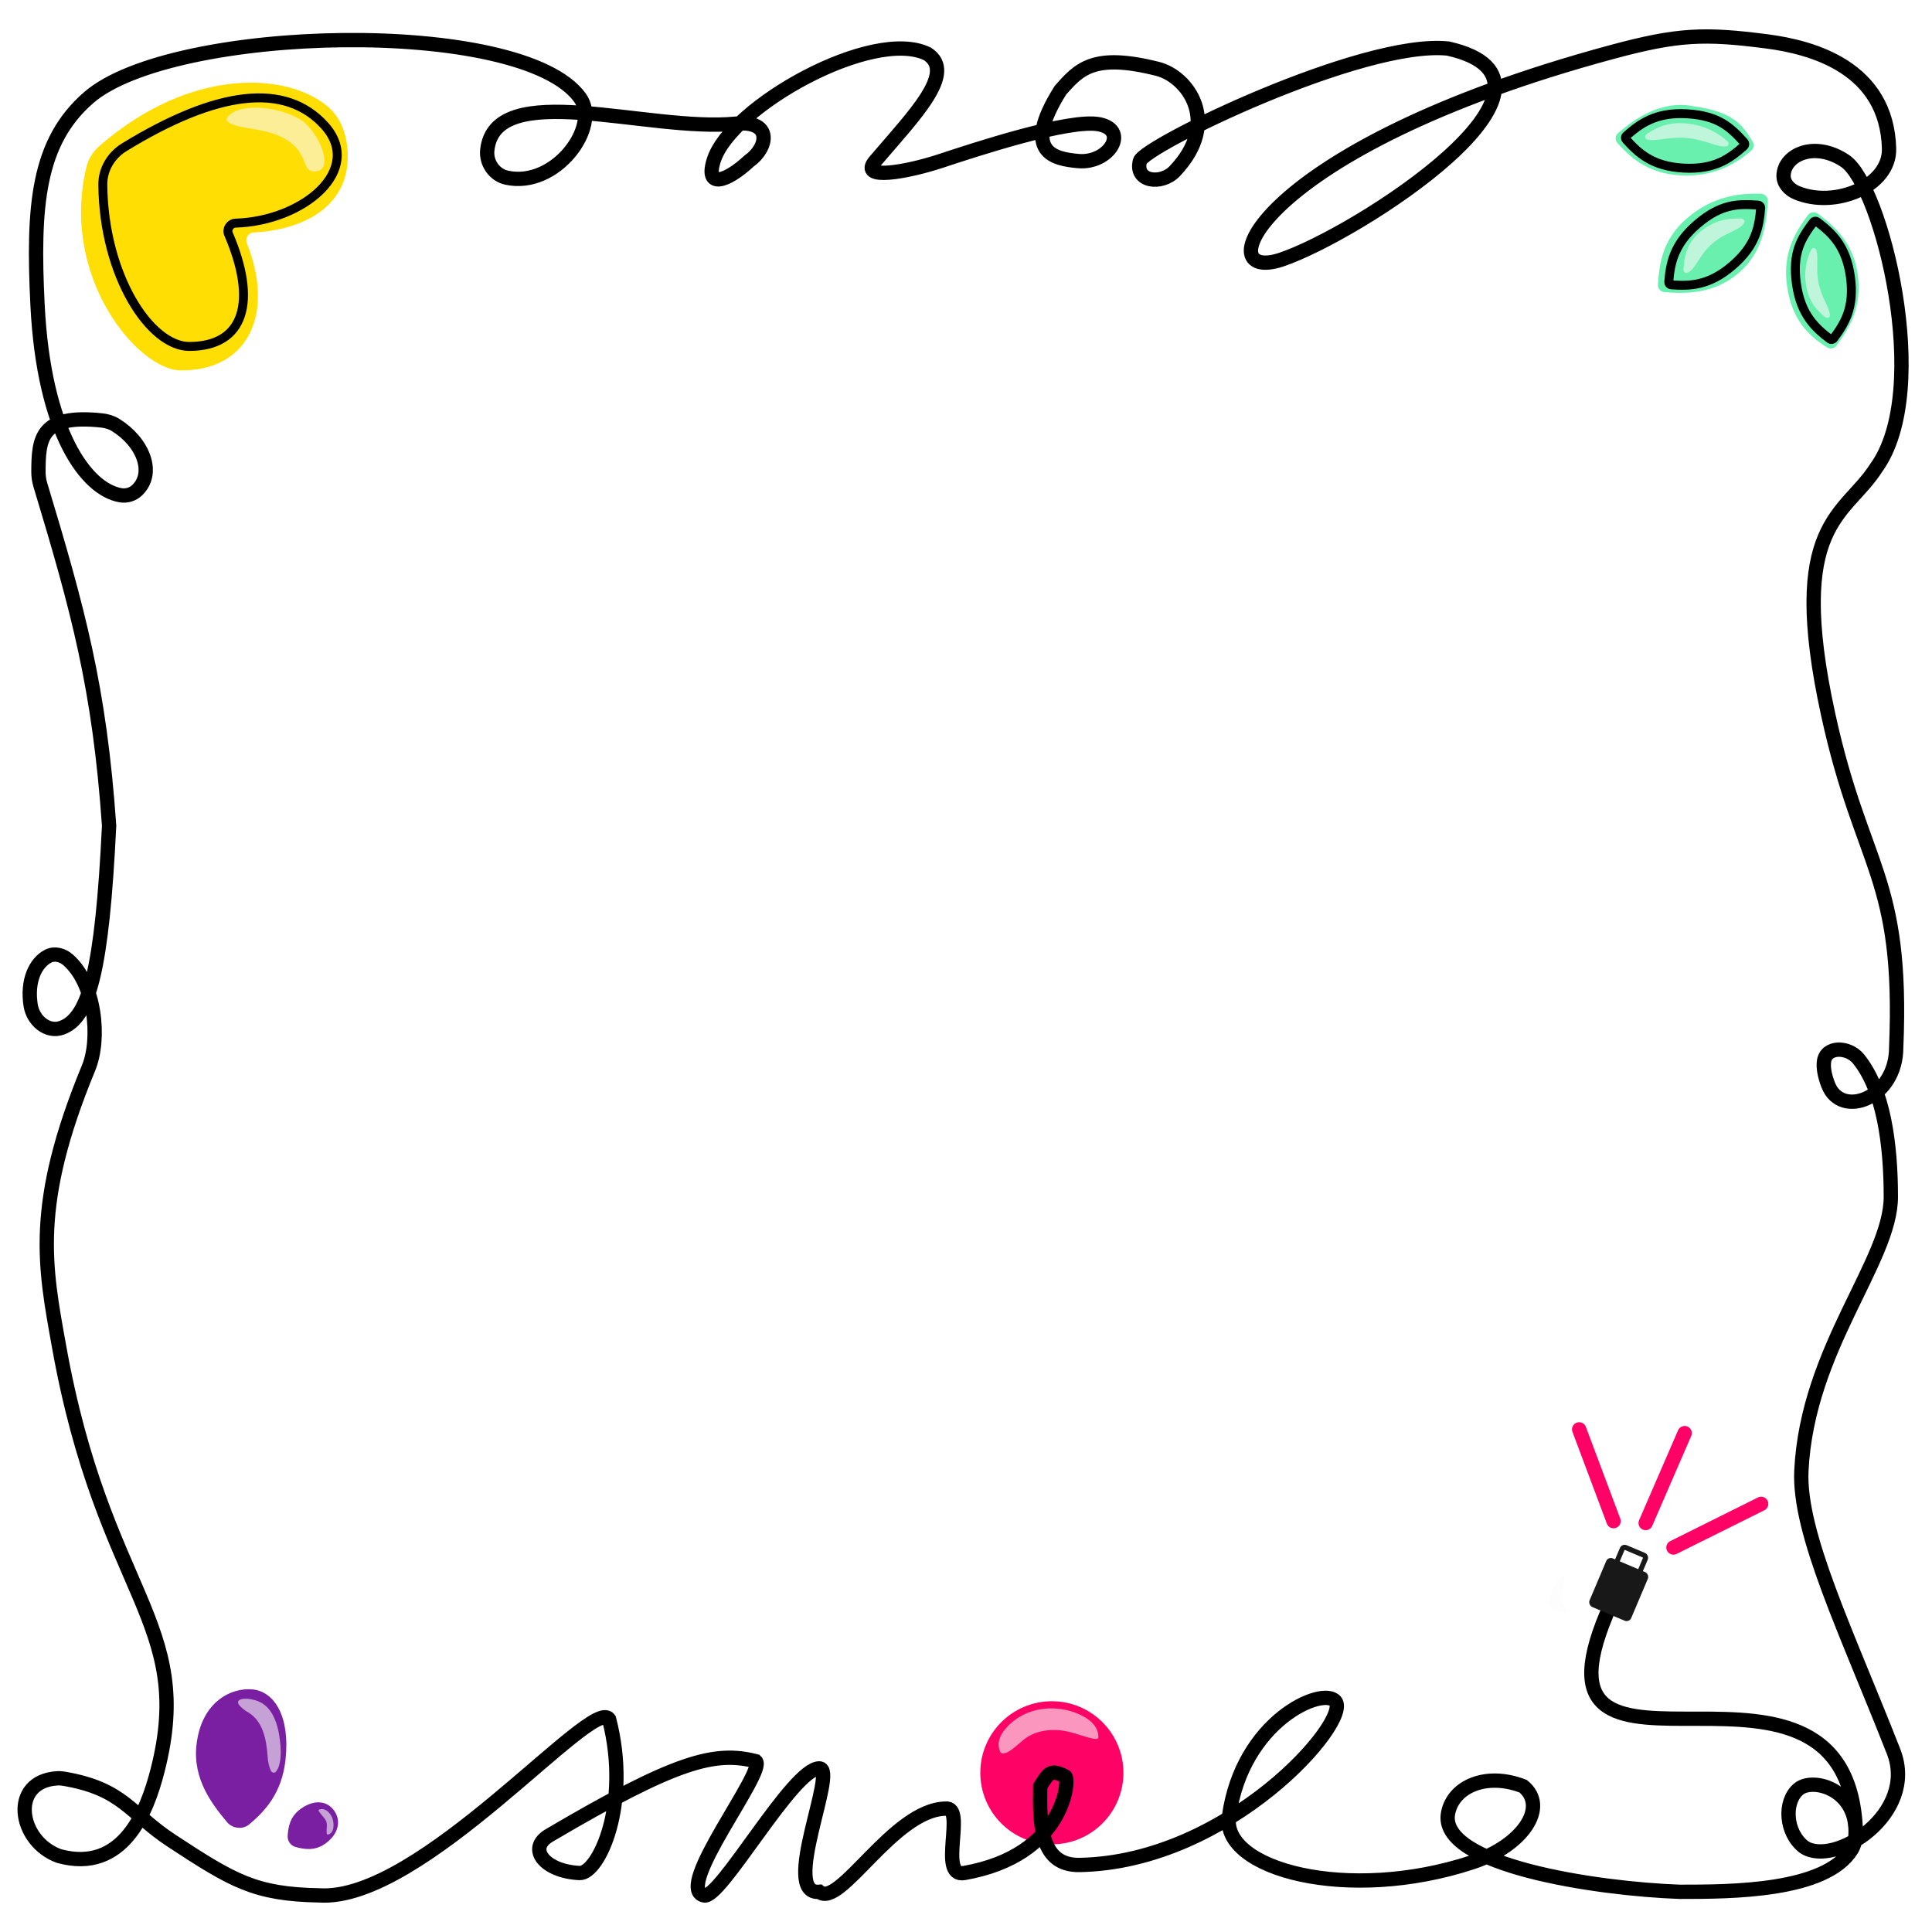 <svg width="1080" height="1080" viewBox="0 0 1080 1080" fill="none" xmlns="http://www.w3.org/2000/svg">
<path d="M939.494 98.032C921.082 97.016 911.604 88.121 904.193 80.02C902.694 78.382 902.832 75.827 904.517 74.38C913.554 66.622 928.805 55.458 947.491 59.532C969.263 62.706 974.165 69.996 979.739 79.16C980.749 80.821 980.438 82.982 978.949 84.233C970.315 91.487 958.291 99.07 939.494 98.032Z" fill="#69F0AE"/>
<path d="M1038.5 153.531C1041.13 172.088 1033.32 184.106 1026.6 193.207C1025.4 194.827 1023.18 195.3 1021.46 194.243C1011.1 187.856 1001.65 178.756 998.996 160.03C996.372 141.531 1003.34 130.169 1010.6 120.266C1011.91 118.474 1014.44 118.112 1016.21 119.452C1025.16 126.222 1035.9 135.249 1038.5 153.531Z" fill="#69F0AE"/>
<path d="M971.992 152.533C957.953 164.591 942.096 164.168 930.506 163.333C928.291 163.173 926.624 161.232 926.782 159.018C927.558 148.161 929.048 134.01 942.993 122.032C957.183 109.843 971.934 107.875 984.472 108.313C986.691 108.391 988.36 110.331 988.21 112.546C987.414 124.235 986.037 140.469 971.992 152.533Z" fill="#69F0AE"/>
<path d="M957.297 136.078C949.588 142.699 947.851 150.878 943.134 152.496C941.959 152.899 940.984 151.757 941.073 150.518C941.507 144.443 942.34 136.525 950.143 129.822C958.084 123.002 966.337 121.901 973.353 122.146C974.595 122.19 975.578 123.321 975.029 124.435C972.842 128.875 965.003 129.459 957.297 136.078Z" fill="#F8F8F8" fill-opacity="0.6"/>
<path d="M943.294 77.16C932.808 76.13 925.426 79.47 920.61 77.853C919.242 77.394 919.366 75.641 920.577 74.856C925.468 71.686 932.031 67.959 942.637 69.001C953.492 70.067 960.479 74.431 965.563 78.886C966.649 79.838 966.443 81.579 965.016 81.795C960.069 82.541 953.768 78.19 943.294 77.16Z" fill="#F8F8F8" fill-opacity="0.6"/>
<path d="M1016.61 158.206C1018.34 166.849 1022.86 172.001 1022.92 176.294C1022.94 177.707 1021.26 178.099 1020.17 177.203C1016.29 174.022 1011.62 169.602 1009.86 160.822C1008.06 151.815 1009.91 145.058 1012.35 139.799C1012.94 138.517 1014.64 138.22 1015.19 139.519C1016.86 143.396 1014.89 149.574 1016.61 158.206Z" fill="#F8F8F8" fill-opacity="0.6"/>
<path d="M941.145 93.974C932.317 93.487 926.034 91.363 921.137 88.501C916.21 85.621 912.552 81.92 909.018 78.028C908.461 77.416 908.516 76.456 909.133 75.913C912.954 72.546 917.022 69.266 922.283 66.916C927.513 64.581 934.048 63.113 942.821 63.598C951.805 64.094 957.917 66.043 962.676 68.795C967.472 71.568 971.061 75.245 974.945 79.538C975.504 80.157 975.447 81.118 974.831 81.661C970.89 85.14 966.848 88.416 961.633 90.736C956.451 93.042 949.973 94.462 941.145 93.974Z" stroke="black" stroke-width="5"/>
<path d="M1034.37 154.576C1035.61 163.33 1034.75 169.906 1032.9 175.266C1031.03 180.661 1028.12 184.969 1024.99 189.194C1024.49 189.859 1023.54 189.992 1022.89 189.493C1018.84 186.401 1014.83 183.05 1011.5 178.348C1008.19 173.673 1005.48 167.549 1004.25 158.849C1002.98 149.941 1003.71 143.567 1005.48 138.362C1007.26 133.118 1010.17 128.881 1013.62 124.236C1014.12 123.566 1015.08 123.436 1015.73 123.933C1019.91 127.122 1023.91 130.448 1027.2 135.111C1030.47 139.745 1033.13 145.822 1034.37 154.576Z" stroke="black" stroke-width="5"/>
<path d="M968.447 148.484C961.74 154.245 955.737 157.062 950.222 158.388C944.672 159.721 939.471 159.584 934.226 159.223C933.401 159.167 932.776 158.436 932.844 157.617C933.27 152.542 933.934 147.359 936.103 142.021C938.26 136.715 941.959 131.131 948.624 125.406C955.449 119.543 961.209 116.718 966.548 115.408C971.929 114.088 977.064 114.256 982.838 114.664C983.671 114.723 984.295 115.457 984.227 116.275C983.792 121.514 983.143 126.676 980.987 131.961C978.845 137.213 975.154 142.723 968.447 148.484Z" stroke="black" stroke-width="5"/>
<g filter="url(#filter0_i_1319_5768)">
<path d="M1037.5 1024.03C1037.5 892.533 847.992 1018.03 897.991 898.533" stroke="black" stroke-width="8" stroke-linecap="round"/>
</g>
<g filter="url(#filter1_i_1319_5768)">
<rect x="898.98" y="866.08" width="25.261" height="29.471" rx="2.807" transform="rotate(22.944 898.98 866.08)" fill="#1E1E1E"/>
<rect x="898.98" y="866.08" width="25.261" height="29.471" rx="2.807" transform="rotate(22.944 898.98 866.08)" fill="black" fill-opacity="0.2"/>
<rect x="907.429" y="860.513" width="14.034" height="18.244" rx="1.403" transform="rotate(22.944 907.429 860.513)" stroke="#1E1E1E" stroke-width="2.807"/>
<rect x="907.429" y="860.513" width="14.034" height="18.244" rx="1.403" transform="rotate(22.944 907.429 860.513)" stroke="black" stroke-opacity="0.2" stroke-width="2.807"/>
</g>
<path d="M874.243 901.225C874.947 901.232 875.859 901.057 875.818 900.353C875.756 899.287 874.431 897.497 873.318 895.629C872.598 894.419 872.537 892.965 872.889 891.602C874.21 886.492 875.383 879.524 873.807 880.2C870.37 881.674 864.955 893.546 866.308 896.701C867.554 899.605 870.251 901.184 874.243 901.225Z" fill="#F8F8F8" fill-opacity="0.3"/>
<circle cx="588" cy="991" r="40" fill="#FF0266"/>
<path d="M559.083 979.182C559.327 979.717 559.811 980.132 560.397 980.169C563.719 980.379 567.569 976.31 572.064 972.636C579.483 966.573 590.014 965.936 599.236 968.536C606.987 970.722 614.002 973.685 614.001 971.001C614.001 965.044 609.21 960.906 603.045 958.197C590.862 952.843 576.01 954.088 565.825 962.653C560.182 967.398 556.468 973.437 559.083 979.182Z" fill="#F8F8F8" fill-opacity="0.6"/>
<g filter="url(#filter2_i_1319_5768)">
<path d="M49.49 50.641C96.083 10.02 291.521 5.355 324.227 50.641C335.783 66.642 310.803 101.215 283.335 95.347C276.363 93.858 271.647 87.022 272.393 79.933C276.67 39.283 362.161 69.931 411.227 65.141C432.236 63.09 429.227 78.639 418.727 86.034C406.097 97.723 393.949 101.641 398.974 85.64C408.437 55.512 487.974 11.141 518.474 26.142C534.474 36.64 511.662 59.819 489.227 86.034C479.722 97.139 507.227 92.139 525.727 86.034C544.227 79.929 598.227 62.033 614.727 65.533C631.227 69.033 619.819 87.58 602.727 86.034C589.727 84.858 570.727 81.533 592.727 46.533C603.227 34.533 611.439 25.473 647.227 34.535C663.714 38.71 682.868 64.112 656.727 91.639C649.227 99.537 634.171 97.639 637.227 86.036C639.438 77.639 761.492 18.138 809.492 23.139C891.492 41.639 758.227 127.141 716.227 141.141C674.227 155.141 701.227 79.034 901.227 25.034C937.874 15.139 952.727 14.604 987.727 19.141C1013.2 22.443 1054.78 33.794 1055.99 79.034C1056.56 100.039 1025.65 112.704 1004.29 103.699C1000.29 102.015 996.919 98.477 997.027 94.145C997.32 82.413 1014.46 74.534 1031.49 86.034C1051.49 99.535 1080.73 213.639 1048.73 257.639C1031.49 284.639 998.492 288.035 1021.99 395.535C1040.9 482.035 1063.99 485.535 1059.99 581.535C1059.99 610.035 1029.35 621.535 1021.99 602.535C1019.84 596.976 1019.23 592.768 1019.61 589.495C1020.64 580.644 1033.21 580.959 1038.85 587.863C1052.9 605.082 1056.99 635.557 1056.99 665.035C1056.99 701.035 1010.36 749.841 1006.99 818.035C1005.26 853.035 1032.22 908.035 1058.49 975.035C1072.22 1010.03 1025.39 1039.87 1008.49 1028.53C997.992 1020.53 996.992 1003.03 1005.49 996.035C1013.69 989.282 1040.04 996.489 1037.07 1023.94C1036.84 1026 1036.24 1028.02 1035.16 1029.79C1020.62 1053.53 967.433 1053.53 938.992 1053.53C892.483 1051.89 803.857 1038.73 809.492 1009.53C812.387 994.535 830.992 986.535 851.492 994.535C865.492 1006.03 851.492 1027.64 822.992 1037.03C753.448 1059.96 682.926 1041.03 686.992 1011.53C694.389 957.868 739.492 938.535 746.492 947.035C755.551 958.035 686.992 1037.03 603.492 1038.53C581.46 1038.93 581.082 1015.93 581.492 994.535C585.999 987.605 586.992 984.535 595.492 989.035C597.992 990.358 595.492 1033.15 538.992 1043.03C524.137 1045.63 540.294 1005.45 528.492 1007.03C499.311 1007.65 469.492 1063.03 457.992 1053.53C435.992 1055.53 468.492 984.535 457.992 984.535C443.076 984.535 402.492 1058.3 393.492 1055.53C376.492 1051.53 428.492 986.097 422.492 980.535C399.573 974.654 377.714 980.373 306.992 1022.03C294.492 1029.4 304.492 1042.15 323.992 1043.03C334.492 1043.51 352.803 1004.73 340.492 957.035C331.492 943.535 235.492 1059.27 178.492 1055.53C142.695 1054.86 130.52 1047.68 95.991 1025.03C72.572 1009.68 69.118 996.057 35.939 990.355C34.658 990.134 33.321 990.015 32.023 990.091C5.209 991.648 10.037 1025.23 32.989 1033.53C68.972 1043.43 82.267 1008.26 87.991 986.034C109.491 902.534 57.873 887.612 32.99 748.534C25.028 704.034 17.751 669.849 49.49 593.034C56.231 576.72 53.35 546.029 38.111 532.606C35.029 529.891 30.627 528.631 26.963 530.488C19.817 534.112 14.976 544.251 17.148 558.033C18.467 566.404 26.431 573.364 34.428 570.561C49.716 565.205 57.095 538.565 60.99 457.534C55.596 380.127 43.633 336.903 22.566 267.092C21.858 264.746 21.486 262.287 21.49 259.837C21.515 240.977 22.751 227.402 56.861 231.032C59.591 231.323 62.276 232.108 64.609 233.555C80.16 243.201 86.756 260.501 76.592 270.097C74.165 272.388 70.748 273.402 67.456 272.852C48.133 269.622 24.518 237.458 20.99 166.639C18.225 111.139 20.99 75.487 49.49 50.641Z" stroke="black" stroke-width="8"/>
</g>
<path d="M194.11 82.068C197.376 111.99 174.147 128.161 141.749 129.991C138.821 130.157 136.875 133.236 137.968 135.957C153.827 175.432 138.706 207.484 100.859 207.041C77.121 206.763 33.632 155.233 48.233 93.623C49.352 88.9 52.013 84.68 55.677 81.497C106.943 36.971 161.099 40.46 183.537 59.848C189.924 65.367 193.193 73.677 194.11 82.068Z" fill="#FFDE03"/>
<path d="M181.444 70.167C203.64 94.728 169.92 123.5 131.699 124.739C128.661 124.838 126.548 128.035 127.748 130.828C143.845 168.317 136.81 193.505 105.944 193.667C83.952 193.783 57.974 154.228 57.472 103.287C57.388 94.688 62.103 86.822 69.433 82.325C121.512 50.375 159.525 45.917 181.444 70.167Z" stroke="black" stroke-width="5"/>
<path d="M126.966 65.77C126.531 66.405 126.557 67.259 127.101 67.804C131.615 72.33 146.591 71.022 157.852 76.834C173.354 84.834 167.849 95.834 175.85 95.835C187.619 95.835 178.351 73.334 167.85 66.833C155.821 59.387 132.903 57.117 126.966 65.77Z" fill="#F8F8F8" fill-opacity="0.6"/>
<path d="M167.946 1011.27C162.077 1015.56 161.068 1021.42 160.809 1026.43C160.669 1029.16 162.499 1031.69 165.13 1032.44C170.079 1033.83 176.097 1034.81 182.005 1030.49C189.85 1024.75 190.525 1017.25 186.711 1012.04C182.897 1006.82 175.792 1005.53 167.946 1011.27Z" fill="#7B1FA2"/>
<path d="M109.825 975.501C107.702 994.775 118.727 1008.74 126.882 1018.55C129.958 1022.25 135.715 1022.91 139.383 1019.8C147.874 1012.6 157.511 1002.7 159.595 983.771C162.285 959.355 153.283 945.722 141.428 944.417C129.573 943.111 112.514 951.084 109.825 975.501Z" fill="#7B1FA2"/>
<path d="M154.309 990.295C153.485 991.366 151.913 991.006 151.377 989.766C150.194 987.029 149.792 984.512 149.623 982.043C148.953 972.262 146.952 961.91 138.447 957.034C136.977 956.191 135.46 955.123 134 953.5C130.587 949.704 136.919 948.498 143.534 950.717C152.481 953.719 155.516 964.129 156.559 973.508C157.292 980.103 157.144 986.61 154.309 990.295Z" fill="#F8F8F8" fill-opacity="0.6"/>
<path d="M178.499 1011.5C176.683 1012.02 181.756 1015.88 182.499 1018.5C183.243 1021.12 181.683 1026.02 183.499 1025.5C186.955 1024.52 186.74 1019.62 185.997 1017C185.253 1014.38 182.499 1010.36 178.499 1011.5Z" fill="#F8F8F8" fill-opacity="0.6"/>
<g filter="url(#filter3_i_1319_5768)">
<path d="M919.934 847.383L941.728 797.124" stroke="#FF0266" stroke-width="8" stroke-linecap="round"/>
</g>
<g filter="url(#filter4_i_1319_5768)">
<path d="M901.992 846.33L882.764 795.034" stroke="#FF0266" stroke-width="8" stroke-linecap="round"/>
</g>
<g filter="url(#filter5_i_1319_5768)">
<path d="M935.457 861.074L984.5 836.666" stroke="#FF0266" stroke-width="8" stroke-linecap="round"/>
</g>
<defs>
<filter id="filter0_i_1319_5768" x="885.59" y="894.531" width="155.906" height="137.502" filterUnits="userSpaceOnUse" color-interpolation-filters="sRGB">
<feFlood flood-opacity="0" result="BackgroundImageFix"/>
<feBlend mode="normal" in="SourceGraphic" in2="BackgroundImageFix" result="shape"/>
<feColorMatrix in="SourceAlpha" type="matrix" values="0 0 0 0 0 0 0 0 0 0 0 0 0 0 0 0 0 0 127 0" result="hardAlpha"/>
<feOffset dy="4"/>
<feGaussianBlur stdDeviation="2"/>
<feComposite in2="hardAlpha" operator="arithmetic" k2="-1" k3="1"/>
<feColorMatrix type="matrix" values="0 0 0 0 1 0 0 0 0 1 0 0 0 0 1 0 0 0 0.5 0"/>
<feBlend mode="normal" in2="shape" result="effect1_innerShadow_1319_5768"/>
</filter>
<filter id="filter1_i_1319_5768" x="888.363" y="859.545" width="33.008" height="46.65" filterUnits="userSpaceOnUse" color-interpolation-filters="sRGB">
<feFlood flood-opacity="0" result="BackgroundImageFix"/>
<feBlend mode="normal" in="SourceGraphic" in2="BackgroundImageFix" result="shape"/>
<feColorMatrix in="SourceAlpha" type="matrix" values="0 0 0 0 0 0 0 0 0 0 0 0 0 0 0 0 0 0 127 0" result="hardAlpha"/>
<feOffset dy="4"/>
<feGaussianBlur stdDeviation="2"/>
<feComposite in2="hardAlpha" operator="arithmetic" k2="-1" k3="1"/>
<feColorMatrix type="matrix" values="0 0 0 0 1 0 0 0 0 1 0 0 0 0 1 0 0 0 0.5 0"/>
<feBlend mode="normal" in2="shape" result="effect1_innerShadow_1319_5768"/>
</filter>
<filter id="filter2_i_1319_5768" x="9.781" y="12.4" width="1057.16" height="1051.22" filterUnits="userSpaceOnUse" color-interpolation-filters="sRGB">
<feFlood flood-opacity="0" result="BackgroundImageFix"/>
<feBlend mode="normal" in="SourceGraphic" in2="BackgroundImageFix" result="shape"/>
<feColorMatrix in="SourceAlpha" type="matrix" values="0 0 0 0 0 0 0 0 0 0 0 0 0 0 0 0 0 0 127 0" result="hardAlpha"/>
<feOffset dy="4"/>
<feGaussianBlur stdDeviation="2"/>
<feComposite in2="hardAlpha" operator="arithmetic" k2="-1" k3="1"/>
<feColorMatrix type="matrix" values="0 0 0 0 1 0 0 0 0 1 0 0 0 0 1 0 0 0 0.5 0"/>
<feBlend mode="normal" in2="shape" result="effect1_innerShadow_1319_5768"/>
</filter>
<filter id="filter3_i_1319_5768" x="915.934" y="793.123" width="29.797" height="62.262" filterUnits="userSpaceOnUse" color-interpolation-filters="sRGB">
<feFlood flood-opacity="0" result="BackgroundImageFix"/>
<feBlend mode="normal" in="SourceGraphic" in2="BackgroundImageFix" result="shape"/>
<feColorMatrix in="SourceAlpha" type="matrix" values="0 0 0 0 0 0 0 0 0 0 0 0 0 0 0 0 0 0 127 0" result="hardAlpha"/>
<feOffset dy="4"/>
<feGaussianBlur stdDeviation="2"/>
<feComposite in2="hardAlpha" operator="arithmetic" k2="-1" k3="1"/>
<feColorMatrix type="matrix" values="0 0 0 0 1 0 0 0 0 1 0 0 0 0 1 0 0 0 0.5 0"/>
<feBlend mode="normal" in2="shape" result="effect1_innerShadow_1319_5768"/>
</filter>
<filter id="filter4_i_1319_5768" x="878.762" y="791.033" width="27.23" height="63.299" filterUnits="userSpaceOnUse" color-interpolation-filters="sRGB">
<feFlood flood-opacity="0" result="BackgroundImageFix"/>
<feBlend mode="normal" in="SourceGraphic" in2="BackgroundImageFix" result="shape"/>
<feColorMatrix in="SourceAlpha" type="matrix" values="0 0 0 0 0 0 0 0 0 0 0 0 0 0 0 0 0 0 127 0" result="hardAlpha"/>
<feOffset dy="4"/>
<feGaussianBlur stdDeviation="2"/>
<feComposite in2="hardAlpha" operator="arithmetic" k2="-1" k3="1"/>
<feColorMatrix type="matrix" values="0 0 0 0 1 0 0 0 0 1 0 0 0 0 1 0 0 0 0.5 0"/>
<feBlend mode="normal" in2="shape" result="effect1_innerShadow_1319_5768"/>
</filter>
<filter id="filter5_i_1319_5768" x="931.457" y="832.666" width="57.043" height="36.408" filterUnits="userSpaceOnUse" color-interpolation-filters="sRGB">
<feFlood flood-opacity="0" result="BackgroundImageFix"/>
<feBlend mode="normal" in="SourceGraphic" in2="BackgroundImageFix" result="shape"/>
<feColorMatrix in="SourceAlpha" type="matrix" values="0 0 0 0 0 0 0 0 0 0 0 0 0 0 0 0 0 0 127 0" result="hardAlpha"/>
<feOffset dy="4"/>
<feGaussianBlur stdDeviation="2"/>
<feComposite in2="hardAlpha" operator="arithmetic" k2="-1" k3="1"/>
<feColorMatrix type="matrix" values="0 0 0 0 1 0 0 0 0 1 0 0 0 0 1 0 0 0 0.5 0"/>
<feBlend mode="normal" in2="shape" result="effect1_innerShadow_1319_5768"/>
</filter>
</defs>
</svg>
